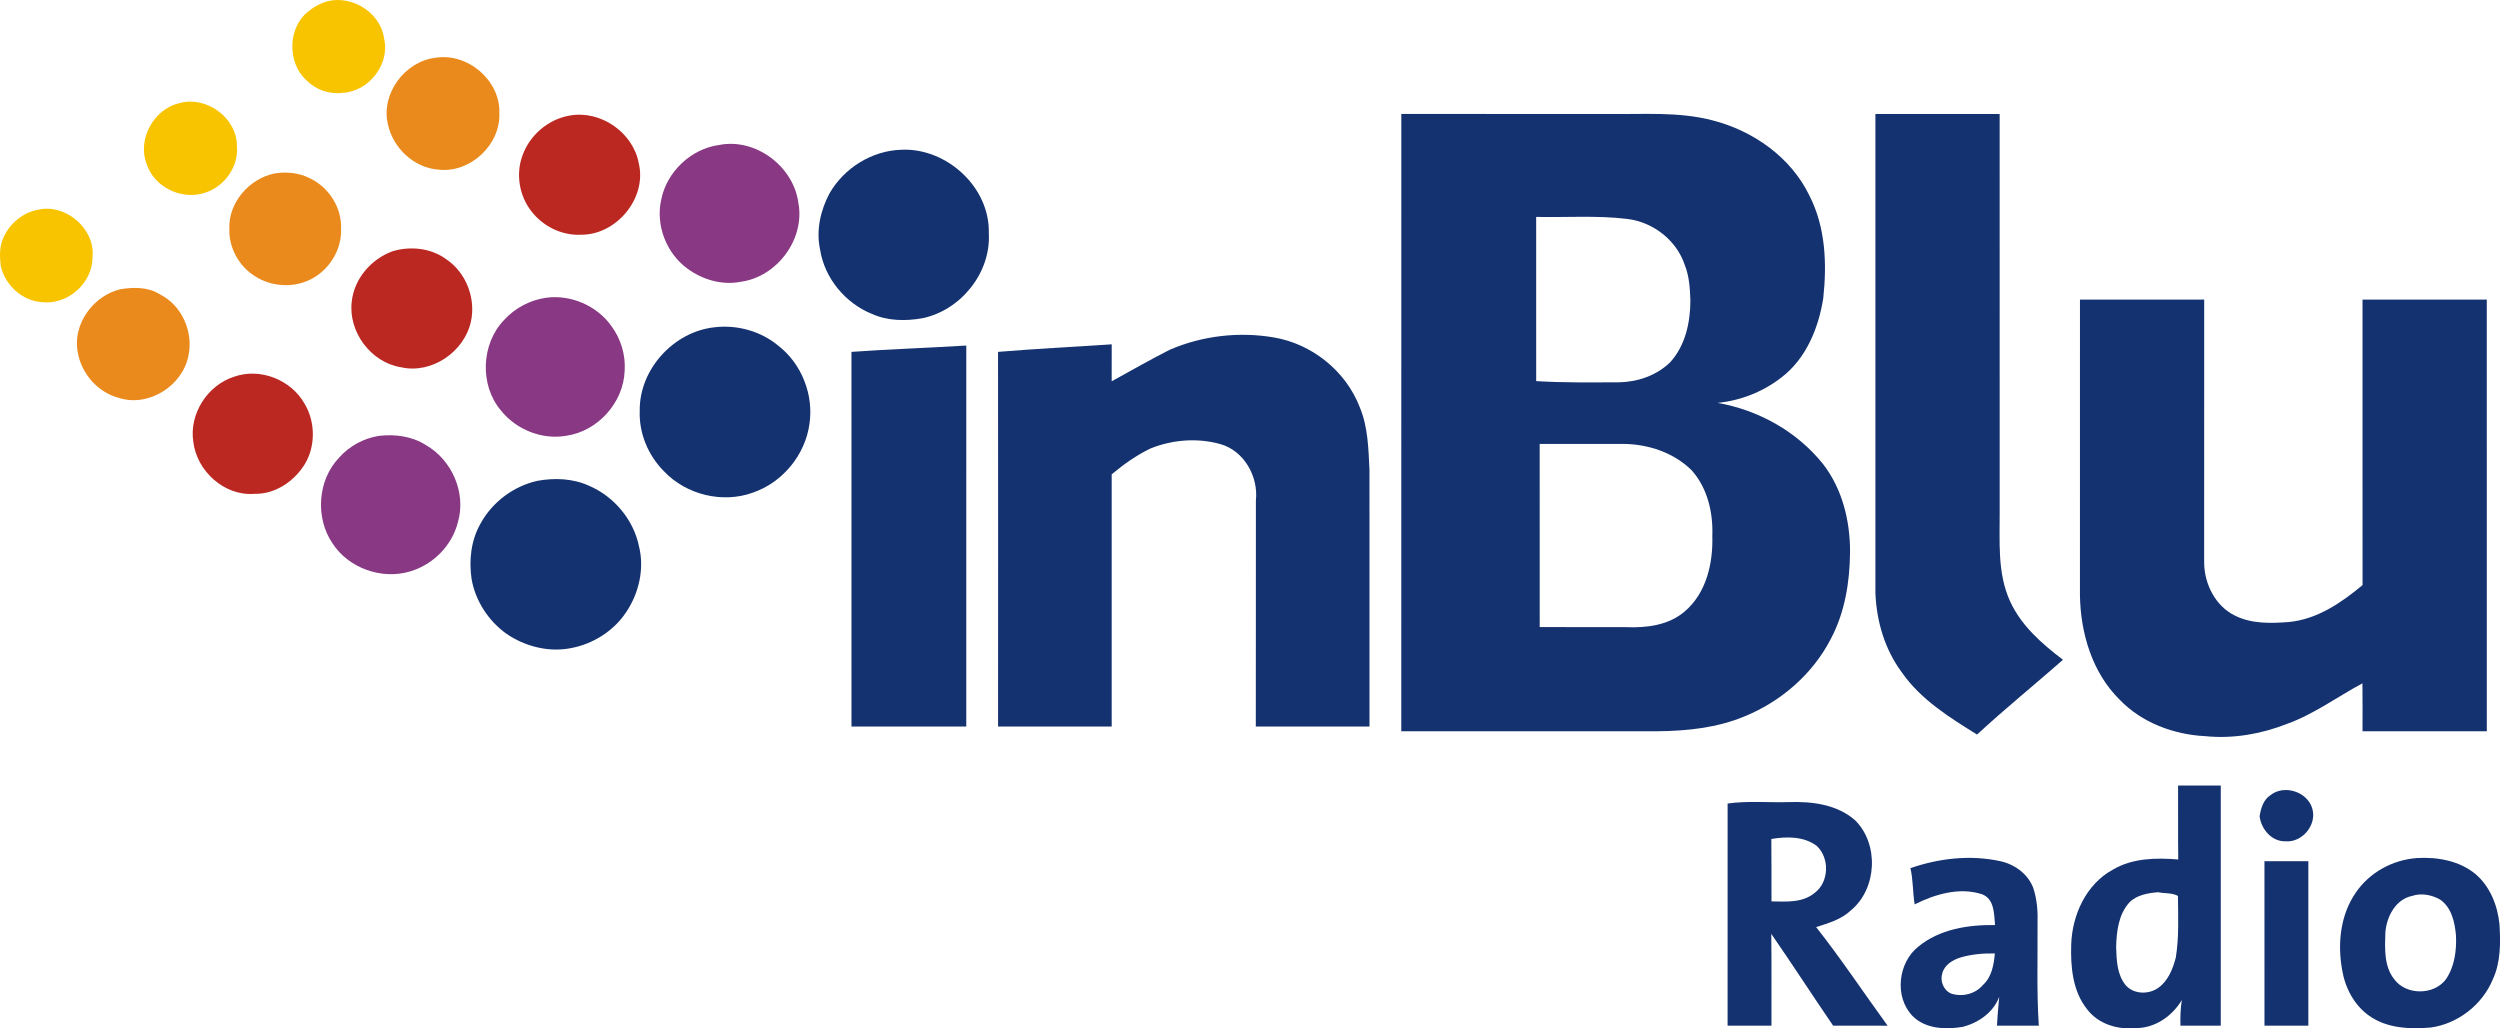 <svg id="a" width="1057.2pt" height="434.86pt" version="1.1" viewBox="0 0 1057.2 434.86" xmlns="http://www.w3.org/2000/svg">
 <g id="b" transform="translate(-71.406 -32.29)" fill="#f8c400">
  <path id="c" d="m207.47 33.66c10.94-4.67 24.8 3.16 26.37 14.96 2.59 10.92-6.66 22.57-17.78 22.94-5.56 0.7-11.27-1.43-15.17-5.41-8.15-7.47-7.84-22.45 1.1-29.19 1.65-1.36 3.51-2.46 5.48-3.3z"/>
  <path id="d" d="m147.36 75.87c11.39-3.08 24.2 6.18 24.23 18.09 0.88 8.77-5.34 17.41-13.71 19.89-9.73 3.19-21.34-2.45-24.49-12.27-4-10.54 3.09-23.21 13.97-25.71z"/>
  <path id="e" d="m87.55 120.97c11.63-2.68 24.19 8.08 22.99 20.05 0.04 11.07-10.67 20.46-21.64 19.01-8.23-0.59-15.35-7.26-17.17-15.19-0.48-3.97-0.64-8.22 1.07-11.94 2.61-6.03 8.24-10.76 14.75-11.93z"/>
 </g>
 <g id="f" transform="translate(-71.406 -32.29)" fill="#ea8a1c">
  <path id="g" d="m255.51 56.72c13.51-2.26 27.51 9.5 27.06 23.32 0.59 13.44-12.25 25.47-25.64 24-10.45-0.73-19.42-9.18-21.51-19.32-2.98-12.81 7.17-26.43 20.09-28z"/>
  <path id="h" d="m187.39 105.66c5.08-0.85 10.47-0.35 15.09 2.04 7.99 3.75 13.49 12.41 13.16 21.29 0.33 8.16-4.19 16.21-11.12 20.45-7.6 4.83-18.03 4.49-25.48-0.47-6.65-4.19-10.93-12.05-10.65-19.93-0.46-11.02 8.4-21.17 19-23.38z"/>
  <path id="i" d="m122.39 154.58c5.59-0.9 11.82-0.97 16.74 2.25 9.33 4.68 14.2 16.09 11.91 26.15-2.6 12.49-16.69 21.45-29.05 17.67-9.13-2.25-16.25-10.35-17.74-19.57-2.17-11.81 6.69-23.83 18.14-26.5z"/>
 </g>
 <g id="j" transform="translate(-71.406 -32.29)" fill="#143270">
  <path id="k" d="m663.99 80.48c29.33 0.02 58.66 0 87.99 0.01 14.55 0.2 29.35-1.04 43.59 2.69 17.25 4.41 33.26 15.65 41.06 31.96 6.79 13.3 7.37 28.73 5.79 43.3-2 12.66-7.26 25.53-17.72 33.5-7.72 6.01-17.2 9.75-26.93 10.72 17.28 3.04 33.59 12.12 44.58 25.88 8.13 10.51 11.45 24.01 11.4 37.13-0.09 12.66-2.16 25.6-8.18 36.88-7.63 14.8-20.98 26.36-36.33 32.64-11.74 4.93-24.6 6.23-37.22 6.34-36.02-0.03-72.03 0-108.04-0.01 0-87.01-0.01-174.03 0.01-261.04m57.03 43.54c0.01 23.14 0 46.28 0.01 69.43 11.65 0.74 23.33 0.53 35 0.51 7.89-0.14 15.86-2.86 21.59-8.41 6.5-7.06 8.6-16.92 8.62-26.25-0.19-5.05-0.47-10.16-2.36-14.91-3.5-10.57-13.5-18.28-24.49-19.54-12.73-1.52-25.58-0.56-38.37-0.83m1.49 96.01c0.02 25.81 0 51.63 0.01 77.44 12.15 0.03 24.3 0 36.46 0.02 8.62 0.39 18.09-0.77 24.85-6.63 9.15-7.73 12.03-20.39 11.68-31.89 0.38-9.87-2.02-20.36-8.78-27.85-7.57-7.45-18.28-11-28.77-11.11-11.81 0.02-23.63 0-35.45 0.02z"/>
  <path id="l" d="m864.48 80.49h52.54c0.02 55.85 0 111.7 0.01 167.55 0.1 12.86-1.11 26.37 4.35 38.42 4.71 10.41 13.51 18.06 22.42 24.84-12.05 10.6-24.56 20.72-36.34 31.62-11.74-7.29-23.93-14.86-31.92-26.45-7.12-9.6-10.61-21.56-11.06-33.42 0.01-67.52 0.01-135.04 0-202.56z"/>
  <path id="m" d="m452.65 95.61c19.13-0.84 37.45 15.92 36.9 35.34 0.96 16.66-11.81 32.5-28.01 35.9-7.1 1.28-14.72 1.18-21.4-1.8-11.28-4.57-20.07-15.14-21.94-27.23-1.74-8.07 0.16-16.58 4-23.78 6.21-10.75 17.95-18.08 30.45-18.43z"/>
  <path id="n" d="m950.98 158.98c17.51-0.02 35.02 0 52.54-0.01-0.02 37.02 0.01 74.05-0.02 111.08 0 9.04 4.68 18.52 13.03 22.57 7.04 3.54 15.21 3.3 22.87 2.7 11.91-1.17 22.14-8.14 31.08-15.61 0-40.24 0.01-80.48-0.01-120.73 17.51-0.02 35.03 0 52.55-0.01 0.02 60.85 0 121.71 0.01 182.56-17.52-0.03-35.04 0-52.56-0.01-0.01-6.76 0.06-13.51-0.04-20.26-10.66 5.69-20.47 13.06-31.92 17.15-10.92 4.3-22.81 6.37-34.51 5.19-13.37-0.65-26.88-5.69-36.26-15.45-11.63-11.48-16.52-28.15-16.77-44.16 0.02-41.67 0-83.34 0.01-125.01z"/>
  <path id="o" d="m373.56 170.69c9.57-1.16 19.6 1.63 27.03 7.84 9.84 7.64 14.96 20.75 13.12 33.05-1.81 13.12-11.39 24.75-23.92 29.02-12.8 4.68-28.15 0.93-37.51-8.93-6.72-6.66-10.71-16.13-10.34-25.63-0.27-17.48 14.3-33.5 31.62-35.35z"/>
  <path id="p" d="m566.1 180.18c13.73-5.92 29.24-7.72 43.97-5.2 16.11 2.7 30.48 14.21 36.34 29.49 3.53 8.39 3.67 17.57 4.12 26.51-0.02 36.18-0.02 72.36 0.01 108.54-16.03 0-32.05-0.01-48.08 0 0.07-31.84-0.01-63.68 0.04-95.53 1.11-10.18-4.98-21.12-15.13-23.93-9.65-2.68-20.2-1.85-29.46 1.89-5.93 2.85-11.36 6.71-16.39 10.93-0.01 35.55-0.01 71.1 0 106.65-16.02-0.02-32.03-0.02-48.05 0 0.02-52.81 0.04-105.63-0.01-158.44 16-1.33 32.05-2.1 48.07-3.19-0.03 5.21 0 10.42-0.02 15.63 8.17-4.49 16.27-9.14 24.59-13.35z"/>
  <path id="q" d="m431.47 181.09c16.17-1.16 32.38-1.67 48.56-2.68-0.02 53.7 0 107.41-0.01 161.11-16.18-0.01-32.36 0-48.54 0-0.01-52.81 0.01-105.62-0.01-158.43z"/>
  <path id="r" d="m298.65 235.62c7.2-1.3 14.95-1.04 21.7 2.03 10.64 4.48 18.96 14.35 21.28 25.7 2.35 9.45-0.03 19.73-5.38 27.74-5.3 8.03-14.06 13.56-23.48 15.29-9.39 1.83-19.35-0.72-27.18-6.07-7.59-5.4-13.05-13.78-14.73-22.96-1.21-8.03-0.33-16.53 3.77-23.67 4.94-9.08 13.94-15.8 24.02-18.06z"/>
  <path id="s" d="m992.47 364.49c6.02-0.01 12.04-0.01 18.06-0.01-0.02 33.85-0.01 67.7-0.01 101.55-5.68-0.02-11.37-0.01-17.05 0-0.09-3.63 0.01-7.26 0.6-10.85-4.18 6.96-11.69 12.15-20.03 11.85-7.44 0.72-15.46-1.85-20.06-7.97-6.11-7.64-6.99-17.95-6.7-27.36 0.4-12.53 6.34-25.6 17.73-31.72 8.29-4.86 18.22-5 27.53-4.24-0.13-10.42-0.01-20.84-0.07-31.25m-20.54 49.36c-4.67 5.11-5.49 12.35-5.65 18.98 0.19 5.51 0.35 11.58 4.02 16.06 3.37 3.91 9.69 4.04 13.76 1.16 4.22-2.95 6.21-8.06 7.46-12.87 1.38-8.59 0.97-17.34 0.89-26-2.48-1.43-5.66-0.99-8.41-1.59-4.27 0.37-8.9 1.11-12.07 4.26z"/>
  <path id="t" d="m1031.5 368.57c5.78-4.62 15.54-1.55 17.69 5.52 2.14 6.89-4.12 14.55-11.27 13.97-5.85 0.17-10.34-5.13-10.97-10.63 0.55-3.32 1.56-6.9 4.55-8.86z"/>
  <path id="u" d="m801.98 372.08c8.6-1.2 17.32-0.34 25.98-0.6 9.7-0.35 20.35 1.02 27.91 7.66 10.17 10.04 9.34 28.84-1.63 38.01-4.07 3.92-9.59 5.53-14.83 7.18 10.63 13.49 20.13 27.82 30.23 41.71-7.69-0.04-15.37-0.02-23.05-0.03-8.8-12.87-17.27-25.98-26.15-38.81 0.17 12.94 0.04 25.89 0.08 38.83-6.19-0.02-12.37-0.01-18.55-0.01 0.01-31.31-0.01-62.62 0.01-93.94m18.49 15c0.12 8.79 0.01 17.59 0.06 26.39 6.2 0.09 13.23 0.68 18.31-3.64 6.1-4.57 6.33-14.81 0.79-19.86-5.41-4.05-12.79-3.99-19.16-2.89z"/>
  <path id="v" d="m879.29 399.41c12.1-4.19 25.33-5.69 37.92-2.97 6.08 1.31 11.74 5.36 14 11.29 1.65 4.92 2.01 10.16 1.83 15.31 0.1 14.34-0.4 28.68 0.54 42.99-5.9-0.01-11.8-0.03-17.69-0.01 0.19-4.08 0.6-8.14 0.94-12.21-2.41 6.64-8.97 11.15-15.64 12.76-7.19 1.16-15.65 0.82-21.07-4.7-7.7-8.06-6.1-22.47 2.52-29.28 8.94-7.39 21.16-9.3 32.43-9.11-0.45-4.69-0.2-11.03-5.53-13.04-9.5-3.08-19.84-0.03-28.46 4.29-0.84-5.08-0.63-10.3-1.79-15.32m21.03 37.82c-3.26 1.04-6.66 3.14-7.56 6.67-1.05 3.25 0.55 7.22 3.77 8.55 4.63 1.53 10.13 0.22 13.34-3.55 3.79-3.4 4.7-8.59 5.11-13.41-4.94-0.11-9.92 0.33-14.66 1.74z"/>
  <path id="w" d="m1093.5 395.14c8.57-0.5 17.82 1.09 24.63 6.68 6.23 5.23 9.42 13.27 10.25 21.22 0.47 7.89 0.58 16.15-2.85 23.49-4.45 10.71-14.79 18.73-26.29 20.29-8.89 0.75-18.58 0.34-26.07-5.07-6.3-4.49-10.1-11.8-11.32-19.33-2.02-11.1-0.76-23.33 5.84-32.75 5.79-8.5 15.6-13.8 25.81-14.53m-1.98 15.99c-7.15 1.46-10.92 8.89-11.4 15.62-0.2 6.62-0.61 14.07 3.71 19.6 5.04 6.87 16.73 6.88 21.86 0.12 3.73-5.4 4.6-12.22 4.3-18.63-0.51-5.53-1.81-11.71-6.65-15.1-3.5-2.02-7.92-2.91-11.82-1.61z"/>
  <path id="x" d="m1029 396.48h18.56c-0.01 23.18-0.01 46.37 0 69.55-6.19 0-12.37-0.03-18.55 0 0-23.19 0.02-46.37-0.01-69.55z"/>
 </g>
 <g id="y" transform="translate(-71.406 -32.29)" fill="#bb2821">
  <path id="z" d="m312.19 81.18c13.01-2.45 26.78 6.95 29.29 19.93 3.72 14.81-9.33 30.6-24.43 30.45-8.03 0.38-15.97-3.52-20.86-9.84-5.16-6.5-6.73-15.68-3.9-23.5 3.01-8.67 10.84-15.45 19.9-17.04z"/>
  <path id="aa" d="m237.42 138.54c7.52-2.29 16.28-1.36 22.71 3.39 8.35 5.59 12.56 16.51 10.43 26.29-2.75 12.85-16.66 22.39-29.66 19.36-12.7-2.07-22.29-15-20.75-27.74 1.01-9.68 8.23-18.03 17.27-21.3z"/>
  <path id="ab" d="m170.37 191.61c11.02-3.93 24.05 1.24 29.8 11.33 4.57 7.59 4.77 17.78 0.24 25.44-4.47 7.37-12.55 12.96-21.41 12.74-12.69 1.04-24.4-9.62-25.85-22.01-1.8-11.74 5.94-23.91 17.22-27.5z"/>
 </g>
 <g id="ac" transform="translate(-71.406 -32.29)" fill="#893884">
  <path id="ad" d="m375.55 93.59c15.39-3.05 31.44 9.08 33.47 24.47 2.9 15.27-8.95 31.24-24.24 33.37-7.91 1.61-16.31-0.83-22.71-5.58-8.88-6.46-13.46-18.32-11.07-29.05 2.3-11.82 12.61-21.61 24.55-23.21z"/>
  <path id="ae" d="m302.26 158.21c10.46-1.46 21.54 3.31 27.66 11.91 4.01 5.42 6.1 12.22 5.64 18.97-0.45 13.42-11.37 25.56-24.66 27.47-10.26 1.81-21.23-2.59-27.68-10.71-9.07-10.74-8.37-28.17 1.37-38.26 4.58-5.04 10.93-8.38 17.67-9.38z"/>
  <path id="af" d="m231.63 216.61c6.84-0.8 14.04 0.14 19.92 3.92 10.99 6.28 17.09 20.27 13.5 32.53-2.42 9.9-10.47 18-20.2 20.87-11.97 3.62-26.04-1.34-32.85-11.89-7.37-10.86-6.3-26.72 2.82-36.25 4.34-4.87 10.37-8.16 16.81-9.18z"/>
 </g>
</svg>
